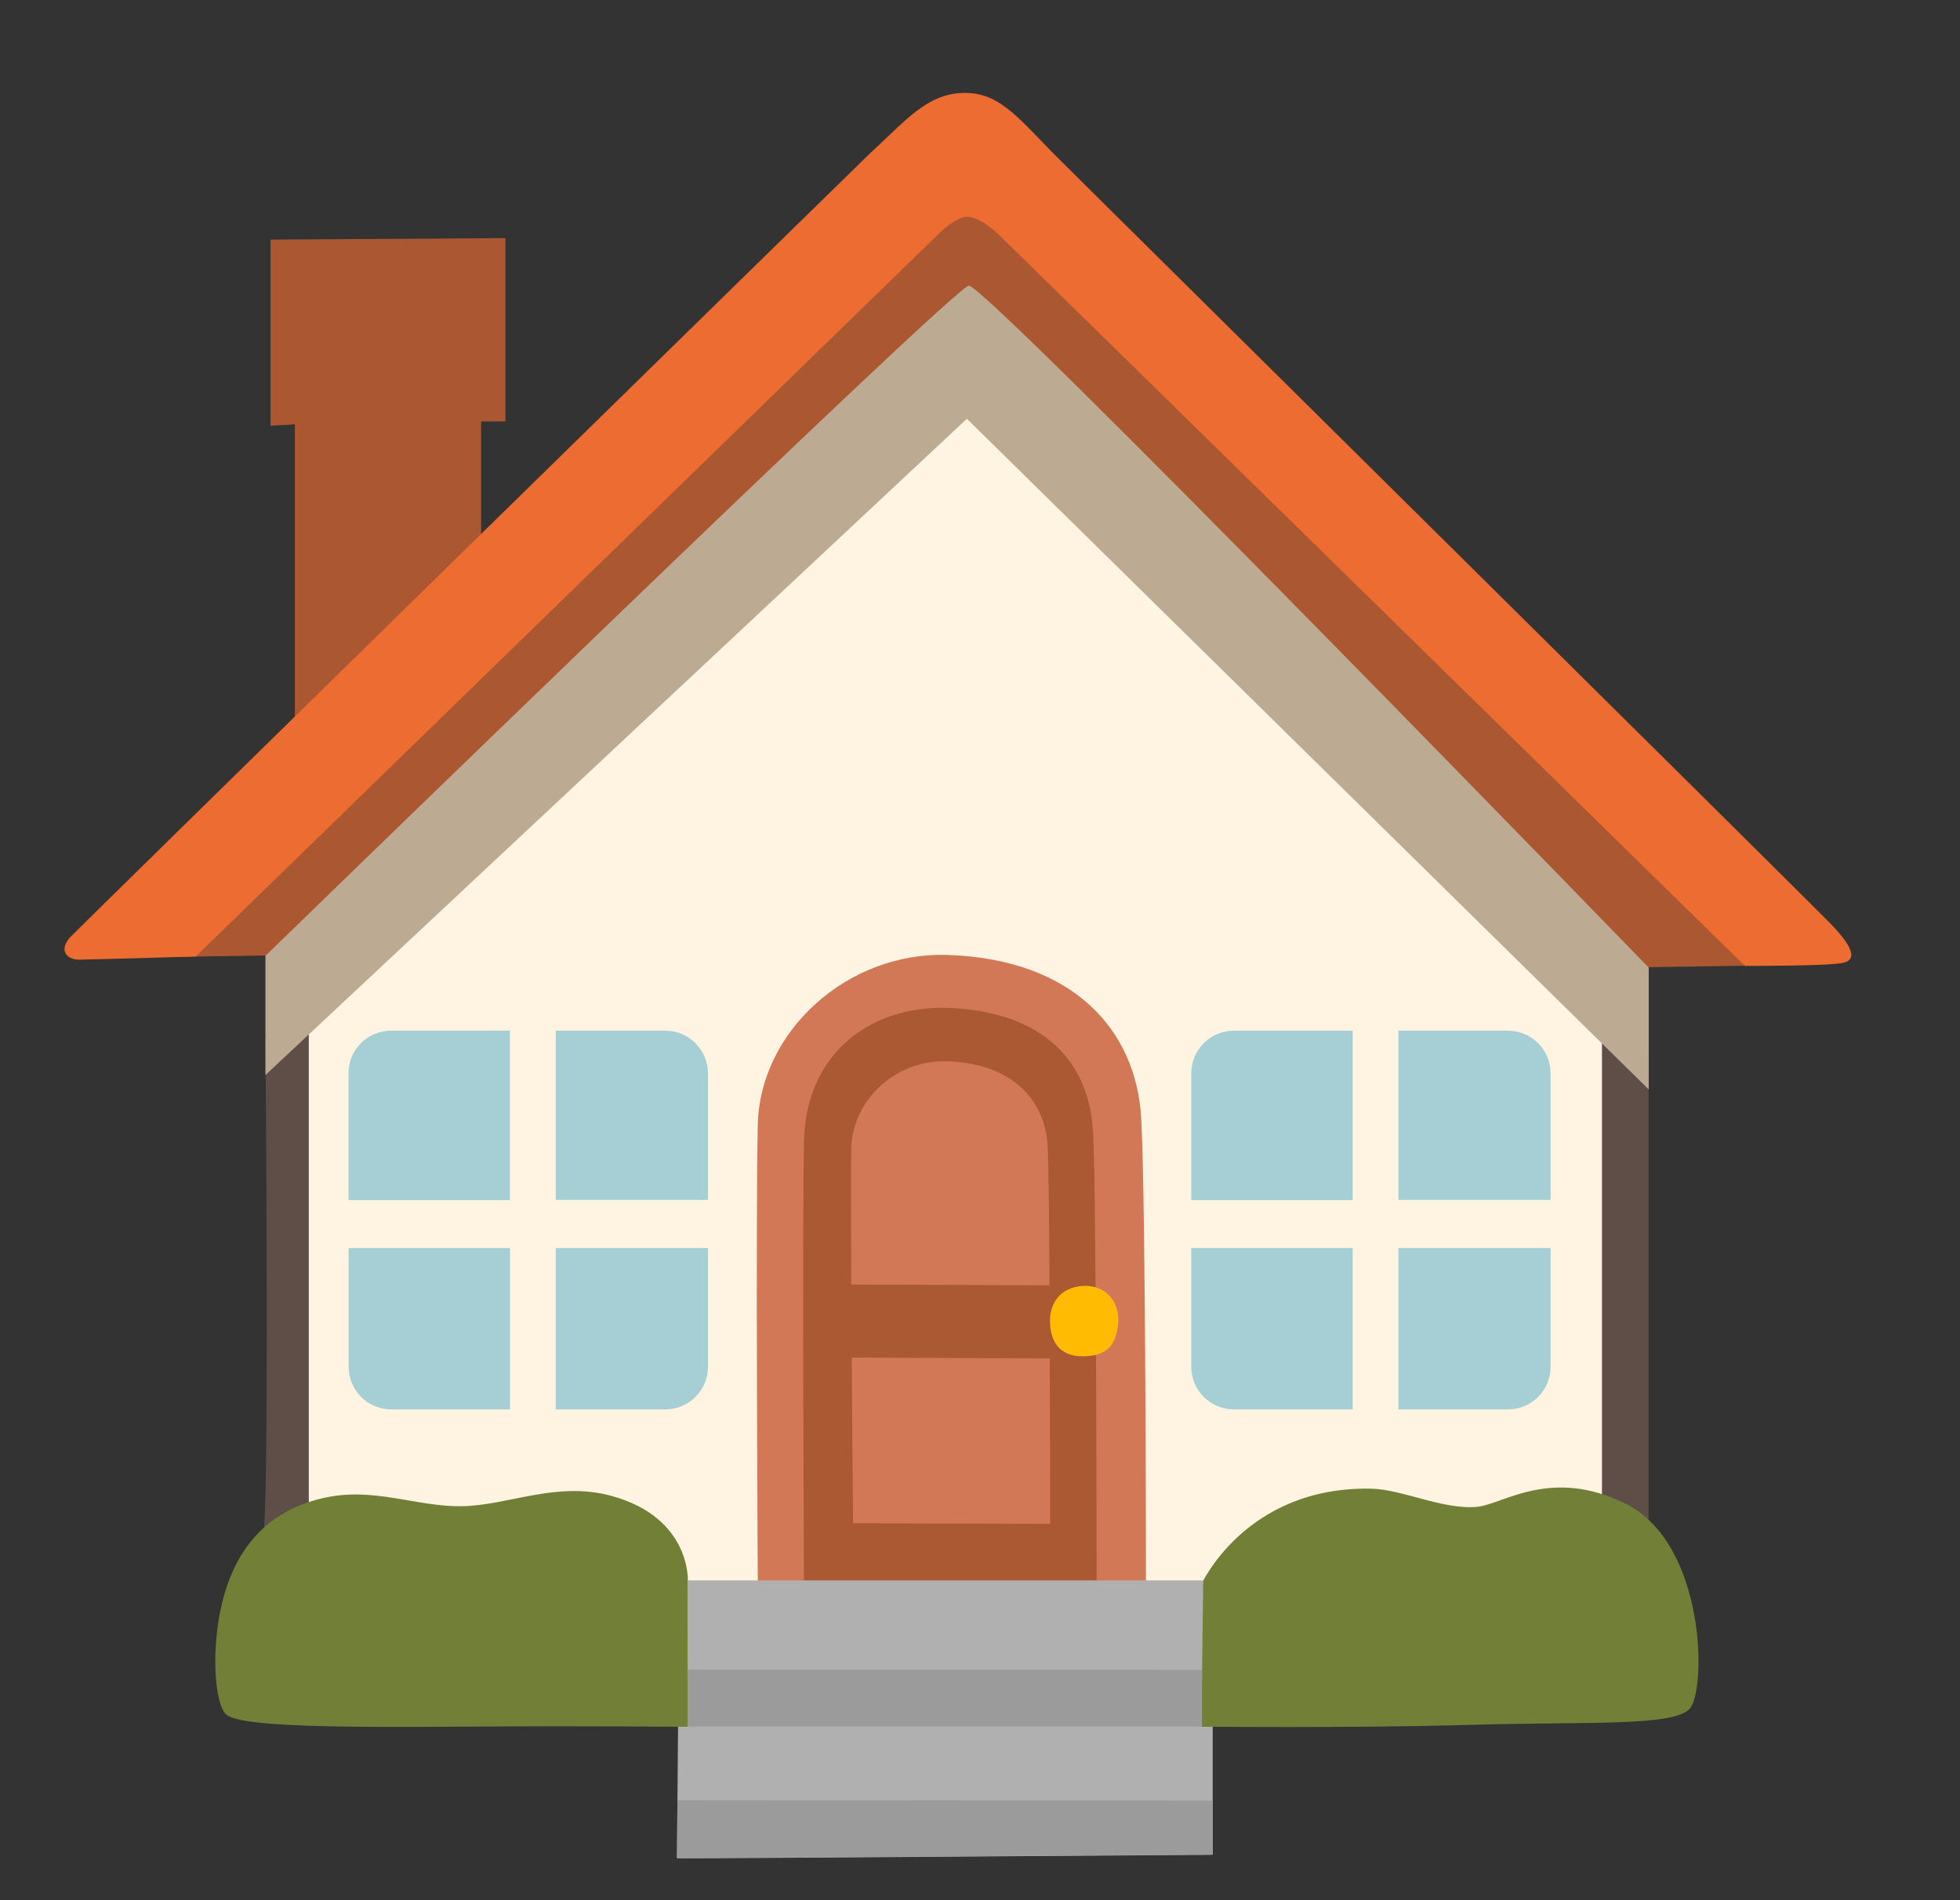 <svg width="33" height="32" viewBox="0 0 33 32" fill="none" xmlns="http://www.w3.org/2000/svg">
<rect x="0" y="0" width="33" height="32" fill="#333333" stroke="none"/>
<path d="M4.965 12.235V7.145L4.555 7.17V4.035L8.51 4.01V7.097H8.1V10.087L4.965 12.235Z" fill="#AB5832"/>
<path d="M16.196 5.832L4.836 17.247L4.923 27.799L27.361 27.587L27.393 16.337L16.196 5.832Z" fill="#FFF3E1"/>
<path d="M4.414 25.947L5.199 25.514V16.994L4.469 17.482C4.467 17.482 4.549 25.947 4.414 25.947ZM26.972 17.454V25.462L27.757 25.894V17.752L26.972 17.454Z" fill="#5F4E47"/>
<path d="M16.279 7.052L4.469 18.104V15.317L16.291 4.119L27.759 15.994V18.347L16.279 7.052Z" fill="#BCAA93"/>
<path d="M3.31 14.841L2.617 16.118L4.475 16.091C4.475 16.091 16.062 4.821 16.312 4.811C16.615 4.798 27.752 16.288 27.752 16.288L29.4 16.263L17.04 2.948L15.225 2.828L3.31 14.841Z" fill="#AB5832"/>
<path d="M1.168 15.798C0.973 16.036 1.166 16.161 1.323 16.161C1.481 16.161 3.296 16.108 3.296 16.108L15.806 3.936C15.806 3.936 16.093 3.641 16.298 3.651C16.521 3.661 16.808 3.943 16.808 3.943L29.378 16.266C29.378 16.266 30.811 16.271 31.038 16.213C31.286 16.153 31.161 15.918 30.856 15.591C30.631 15.348 17.923 2.778 17.713 2.561C17.088 1.916 16.783 1.541 16.193 1.566C15.601 1.591 15.251 2.028 14.658 2.573C14.483 2.738 1.251 15.698 1.168 15.798Z" fill="#ED6C31"/>
<path d="M23.545 20.207H26.107V18.075C26.107 17.981 26.089 17.887 26.053 17.8C26.017 17.713 25.964 17.634 25.897 17.568C25.83 17.501 25.751 17.448 25.664 17.412C25.577 17.376 25.484 17.357 25.39 17.357H23.545V20.207ZM22.775 20.207V17.357H20.775C20.68 17.357 20.587 17.376 20.5 17.412C20.413 17.448 20.334 17.501 20.267 17.568C20.201 17.634 20.148 17.713 20.112 17.8C20.076 17.887 20.057 17.981 20.057 18.075V20.21H22.775V20.207ZM22.775 21.017H20.057V23.017C20.057 23.208 20.133 23.39 20.267 23.525C20.402 23.659 20.584 23.735 20.775 23.735H22.775V21.017ZM23.545 21.017V23.735H25.39C25.58 23.735 25.762 23.659 25.897 23.525C26.032 23.39 26.107 23.208 26.107 23.017V21.017H23.545ZM9.357 20.207H11.92V18.075C11.92 17.981 11.901 17.887 11.865 17.8C11.829 17.713 11.776 17.634 11.71 17.568C11.643 17.501 11.564 17.448 11.477 17.412C11.39 17.376 11.296 17.357 11.202 17.357H9.357V20.207ZM8.585 20.207V17.357H6.585C6.49 17.357 6.397 17.376 6.31 17.412C6.223 17.448 6.144 17.501 6.077 17.568C6.011 17.634 5.958 17.713 5.922 17.8C5.886 17.887 5.867 17.981 5.867 18.075V20.21H8.585V20.207ZM8.585 21.017H5.87V23.017C5.87 23.208 5.945 23.39 6.08 23.525C6.214 23.659 6.397 23.735 6.587 23.735H8.587V21.017H8.585ZM9.357 21.017V23.735H11.202C11.393 23.735 11.575 23.659 11.71 23.525C11.844 23.39 11.92 23.208 11.92 23.017V21.017H9.357Z" fill="#A6CFD5"/>
<path d="M12.759 26.682C12.759 26.682 12.721 20.497 12.759 18.934C12.796 17.374 14.261 16.024 15.959 16.082C18.059 16.154 19.139 17.334 19.216 18.857C19.294 20.379 19.294 26.777 19.294 26.777L12.759 26.682Z" fill="#D27857"/>
<path d="M13.537 27.018C13.537 27.018 13.507 20.428 13.537 19.208C13.574 17.696 14.714 16.901 16.039 16.976C17.582 17.063 18.344 17.883 18.404 19.076C18.464 20.266 18.464 27.023 18.464 27.023L13.537 27.018Z" fill="#AB5932"/>
<path d="M17.67 21.645C17.665 20.559 17.655 19.602 17.64 19.309C17.6 18.522 17.04 17.91 15.953 17.872C15.075 17.842 14.353 18.527 14.333 19.334C14.325 19.632 14.328 20.567 14.333 21.632L17.67 21.645ZM14.34 22.862C14.35 24.314 14.363 25.652 14.363 25.652L17.68 25.662C17.68 25.662 17.68 24.329 17.675 22.877L14.34 22.862Z" fill="#D27857"/>
<path d="M17.68 22.203C17.668 22.556 17.81 22.841 18.228 22.841C18.645 22.841 18.798 22.646 18.828 22.268C18.853 21.931 18.62 21.631 18.228 21.656C17.838 21.683 17.69 21.956 17.68 22.203Z" fill="#FFBA02"/>
<path d="M20.078 29.077C20.078 29.077 22.798 29.105 24.763 29.047C26.728 28.99 28.151 29.077 28.443 28.782C28.735 28.49 28.73 25.997 27.368 25.322C26.116 24.702 25.305 25.332 24.875 25.375C24.308 25.432 23.605 25.08 23.09 25.07C20.963 25.025 20.218 26.697 20.218 26.697L20.078 29.077ZM3.808 28.872C4.036 29.085 5.773 29.092 7.871 29.077C9.968 29.062 11.655 29.082 11.655 29.082L12.005 26.965L11.581 26.612C11.581 26.612 11.628 25.552 10.29 25.19C9.366 24.94 8.561 25.352 7.783 25.365C7.006 25.38 6.288 25.027 5.423 25.232C4.618 25.422 3.991 25.947 3.736 27.007C3.558 27.742 3.603 28.68 3.808 28.872Z" fill="#728037"/>
<path d="M11.398 31.293L11.416 29.08H11.578L11.576 26.615H20.258L20.228 29.08H20.418V31.235C20.416 31.233 11.398 31.305 11.398 31.293Z" fill="#B0B0B0"/>
<path d="M20.418 30.324V31.232L11.398 31.292L11.406 30.317L20.418 30.324ZM11.576 28.119L20.238 28.122V29.077H11.576V28.119Z" fill="#9B9B9B"/>
</svg>
